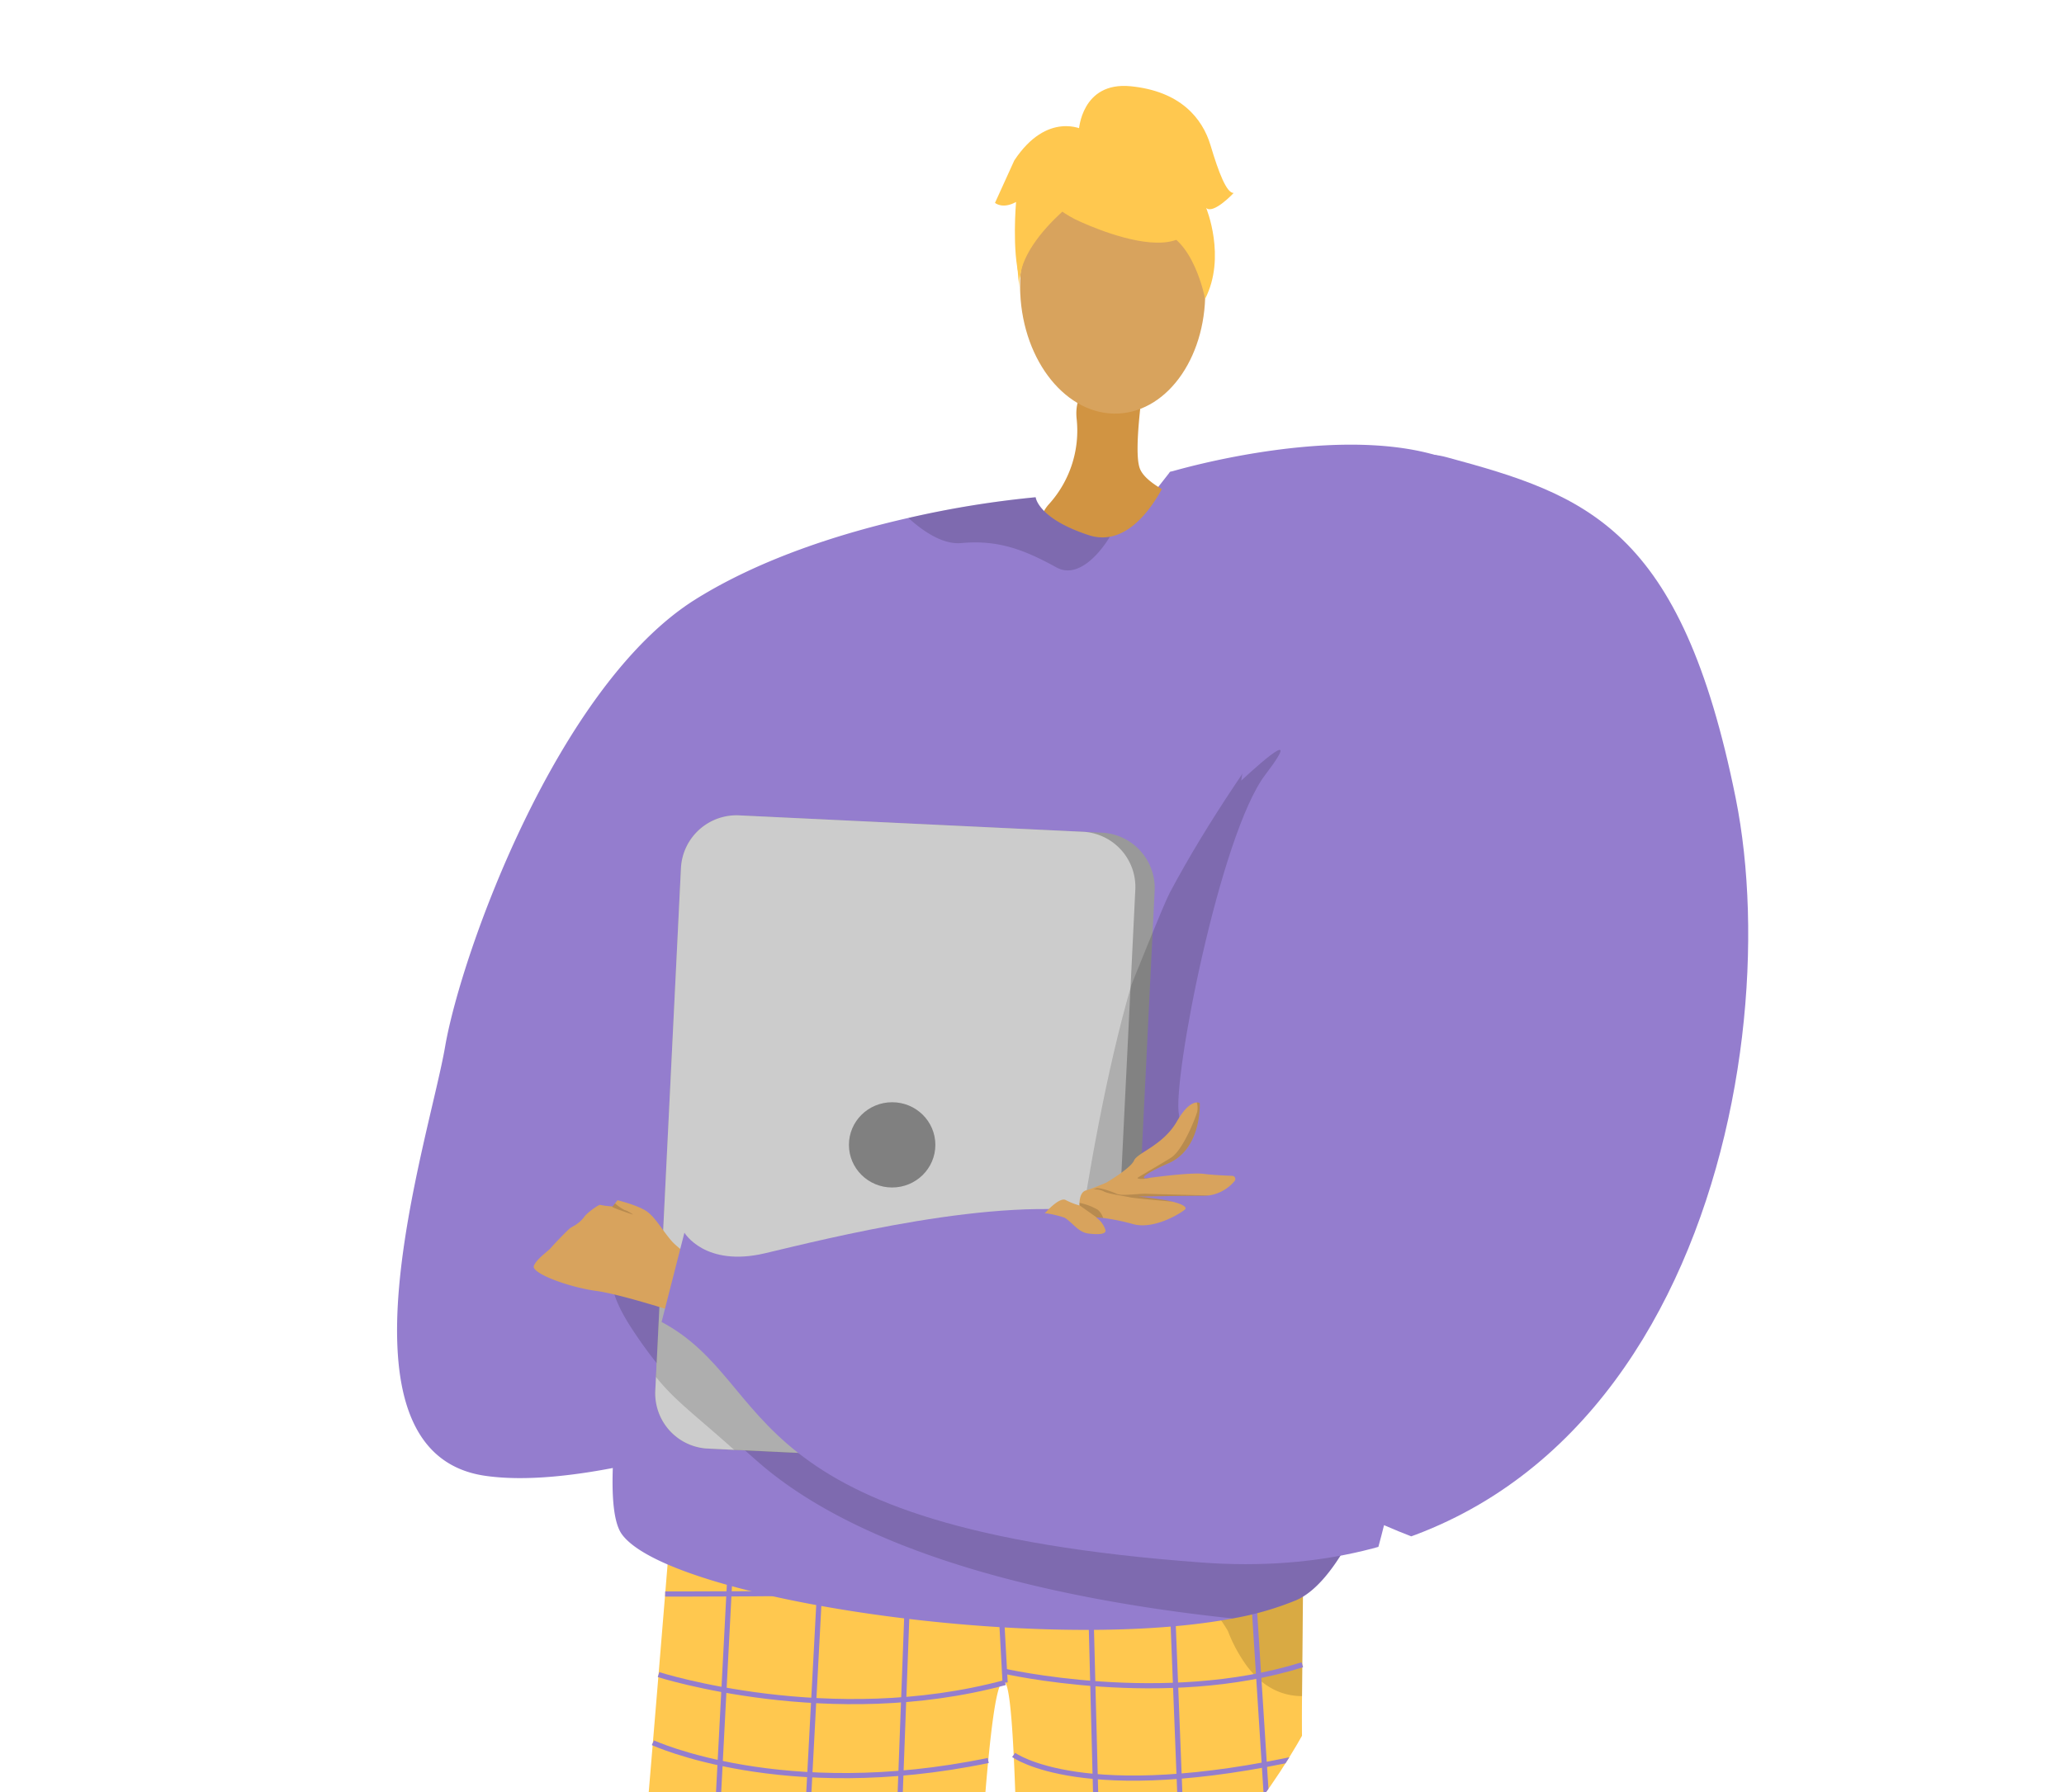 <svg xmlns="http://www.w3.org/2000/svg" xmlns:xlink="http://www.w3.org/1999/xlink" width="502" height="436" viewBox="0 0 502 436"><defs><style>.a{fill:#fff;stroke:#707070;}.b,.j{fill:none;}.c{clip-path:url(#a);}.d{clip-path:url(#b);}.e{fill:#d8a35d;}.f{fill:#62548a;}.g{fill:#ffc84f;}.h{opacity:0.3;}.i{opacity:0.5;}.j{stroke:#947dce;stroke-miterlimit:10;stroke-width:1.256px;}.k{fill:#947dce;}.l{fill:#d19442;}.m{fill:#999;}.n{fill:#ccc;}.o{fill:gray;}.p{opacity:0.15;}</style><clipPath id="a"><rect class="a" width="502" height="436" transform="translate(731 332)"/></clipPath><clipPath id="b"><path class="b" d="M1238.8,350.951c-8.039-17.761-33.06-66.743-89.422-96.094-20.437-10.642-76.048-39.6-128.322-15.6-49.242,22.611-78.723,84.506-71.371,153.125a176.772,176.772,0,0,0-69.3,28.631c-50.99,35.641-85.908,102.067-76.21,161.006,18.08,109.89,188.364,176.207,279.533,118.674,41.442-26.152,57.806-72.384,64.471-99.266,17.33,7.533,63.068,24.41,105.431,5.053,76.533-34.975,95.526-166.966,41.973-224.808C1278.219,362.916,1255.827,354.769,1238.8,350.951Z" transform="translate(-802.558 -229.988)"/></clipPath></defs><g class="c" transform="translate(-731 -332)"><g transform="translate(-80.558 101.597)"><g class="d" transform="translate(802.558 229.988)"><g transform="translate(105.576 21.313)"><path class="e" d="M1068.123,719.349s-.412,187.854,7.672,190.331c14.509,4.534,70.973,18.524,10.341,19.956-30.763,4.732-29.148-2.3-30.185-8.033-.848-4.685-15.938-171.359-18.453-184.2-.563-2.874-.9-4.613-.9-4.613Z" transform="translate(-868.386 -168.188)"/><path class="e" d="M975.944,718.884s-11.983,186.77-20.092,189.161c-14.559,4.38-71.171,17.77-10.558,19.845,30.708,5.057,29.17-1.991,30.271-7.713.9-4.676,8.237-40.106,10.891-52.914.594-2.868,22.218-147.667,22.218-147.667Z" transform="translate(-888.552 -168.267)"/><path class="f" d="M979.717,881.494c.648-2.647-18.742-4.414-21.167-2.46s-41.853,5.787-42.3,17.172,53.985,8.067,57.832,8.2S978.444,886.695,979.717,881.494Z" transform="translate(-888.825 -141.208)"/><g transform="translate(47.193 335.487)"><path class="g" d="M953.069,542.852a12.093,12.093,0,0,0,6.945,2.8c16.008-.383,85.142-2.208,122.523-5.954,13.188-1.323,22.421-2.884,23.974-4.714,0,0,0,.054,0,.151-.007,2.043-.154,25.424-.457,56.077-.6,60.51,9.574,146.7,18.131,172.623,1.847,5.6-84.367.731-84.367.731-3.011-62.289-1.886-171.92-5.974-176.654-4.973-5.76-8.327,90.773-13.5,171.654-33.6,10.22-87.662,7.239-87.192,3.776C938.723,722.2,953.069,542.852,953.069,542.852Z" transform="translate(-933.148 -534.987)"/><g class="h" transform="translate(83.09)"><path d="M1004.948,542.517c-.261-.009-.521-.019-.773-.03C1004.175,542.487,1004.449,542.494,1004.948,542.517Z" transform="translate(-1004.175 -533.713)"/><path class="i" d="M1004.836,543.791c20.658.729,65.526-4.09,65.526-4.09,13.188-1.323,22.421-2.884,23.974-4.714,0,0,0,.054,0,.151-.007,2.043-.154,25.424-.457,56.077a15.626,15.626,0,0,1-2.175-.153c-4.67-.647-8.352-3.325-11.234-7.165a36.766,36.766,0,0,1-4.625-8.546C1059.21,547.2,1011.457,544.09,1004.836,543.791Z" transform="translate(-1004.063 -534.987)"/></g><g transform="translate(23.073 4.715)"><line class="j" x1="11.792" y2="225.791" transform="translate(0 1.026)"/><line class="j" x1="11.802" y2="221.869" transform="translate(21.822 4.587)"/><line class="j" x1="8.227" y2="220.167" transform="translate(46.541 3.671)"/><line class="j" x2="2.485" y2="45.424" transform="translate(75.134 2.789)"/><line class="j" x2="5.785" y2="224.014" transform="translate(97.74 1.81)"/><line class="j" x2="8.88" y2="225.761" transform="translate(117.185 0.828)"/><line class="j" x2="14.501" y2="226.816" transform="translate(136.304)"/></g><path class="j" d="M948.547,562.789s122.995.4,155.171-6.718" transform="translate(-930.533 -531.406)"/><path class="j" d="M1031.46,580.512c-42.518,11.455-84.292-1.935-84.292-1.935" transform="translate(-930.767 -527.584)"/><path class="j" d="M1018.717,578.012s39.234,9.066,72.874-1.481" transform="translate(-918.615 -527.931)"/><path class="j" d="M945.99,592.741s31.661,14.645,81.567,4.319" transform="translate(-930.967 -525.178)"/><path class="j" d="M944.571,609.61s48.806,12.42,81.684,3.518" transform="translate(-931.208 -522.313)"/><path class="j" d="M943.141,626.369S968.512,644.277,1025,633.3" transform="translate(-931.451 -519.467)"/><path class="j" d="M941.466,645.648s38.258,17.66,82.764,2.558" transform="translate(-931.736 -516.192)"/><path class="j" d="M939.9,663.311s27.315,17.4,83.36,4.18" transform="translate(-932.002 -513.192)"/><path class="j" d="M938.241,681.424s37.4,17.272,84.362-.025" transform="translate(-932.283 -510.12)"/><path class="j" d="M936.9,695.555s22.481,19.532,84.913,1.626" transform="translate(-932.511 -507.716)"/><path class="j" d="M935.291,711.6s35.685,16.618,85.735,1.019" transform="translate(-932.784 -504.991)"/><path class="j" d="M1021,595.276s16.779,12.488,71.189.323" transform="translate(-918.227 -524.747)"/><path class="j" d="M1022.122,612.346s23.185,9.468,69.412-.8" transform="translate(-918.037 -521.985)"/><path class="j" d="M1022.013,631.546s35.547,8.906,70.423-3.05" transform="translate(-918.056 -519.105)"/><path class="j" d="M1022.276,647.19s34.77,13.48,71.607-3.1" transform="translate(-918.011 -516.457)"/><path class="j" d="M1022.548,664.368s32.97,9.835,73.123-3.167" transform="translate(-917.965 -513.551)"/><path class="j" d="M1022.833,680.867s27.908,10.929,74.927-3.244" transform="translate(-917.916 -510.762)"/><path class="j" d="M1023.481,695.194s33.23,15.113,76.66-1.561" transform="translate(-917.806 -508.042)"/><path class="j" d="M1023.624,713.579s37.51,10.759,79.812-2.544" transform="translate(-917.782 -505.087)"/></g><path class="f" d="M1050.878,878.64c-.619-2.654,22.911-1.413,25.314.565s37.051,7.886,37.373,19.274-54.069,7.5-57.919,7.585S1052.093,883.856,1050.878,878.64Z" transform="translate(-865.962 -141.391)"/><path class="k" d="M939.884,587.892c11.495,15.747,101.633,29.261,148.528,20.468a73.711,73.711,0,0,0,15.455-4.437c4.447-1.93,8.755-6.959,12.864-14.363,31.269-56.384,50.627-250.484,28.072-261.537-25.511-12.508-71.625,1.431-71.625,1.431l-17.136,21.9L973.36,400.064s-19.174,70.263-29.44,125.177c-.758,4.049-1.465,8.016-2.115,11.856C937.563,562.264,935.872,582.4,939.884,587.892Z" transform="translate(-885.198 -235.536)"/><path class="l" d="M1052,306.843c.012,1.748-3.038,19.987-1.224,24.54s12.286,7.889,11.568,8.651-14.878,15.185-28.033,11.5-5.7-11.5-5.7-11.5a26.646,26.646,0,0,0,6.771-20.794C1034.039,306.344,1052,306.843,1052,306.843Z" transform="translate(-870.1 -238.248)"/><path class="k" d="M914.209,572.748c38.908,5.67,122.024-33.147,122.024-33.147l-7.93-21.872s-49.1,2.244-57.062,3.553c0,0,23.99-19.629,31.669-45.8,5.65-19.25,73.85-101.605,94.33-137.507,7.361-12.908-16.454-9.425-16.454-9.425s-5.379,14.079-14.616,15.758a10.376,10.376,0,0,1-5.179-.4c-12.382-4.068-12.873-9.208-12.873-9.208a239.88,239.88,0,0,0-30.956,5.034c-16.06,3.644-35.618,9.739-51.668,19.735-33.594,20.938-57.066,86.045-61.006,108.883S875.307,567.078,914.209,572.748Z" transform="translate(-892.807 -234.634)"/><g transform="translate(62.784 177.447)"><path class="m" d="M1067.95,418.17l-6.245,127.244a13.557,13.557,0,0,1-14.255,12.77l-88.03-4.213a4.533,4.533,0,0,1-.622-.06,13.455,13.455,0,0,1-12.307-14.005l6.245-127.244a13.535,13.535,0,0,1,14.257-12.755l83.948,4.006,4.08.193A13.492,13.492,0,0,1,1067.95,418.17Z" transform="translate(-946.475 -399.891)"/><path class="n" d="M1063.247,417.918,1057,545.162a13.536,13.536,0,0,1-14.257,12.755L958.8,553.911a13.455,13.455,0,0,1-12.307-14.005l6.245-127.244a13.535,13.535,0,0,1,14.257-12.755l83.948,4.006A13.454,13.454,0,0,1,1063.247,417.918Z" transform="translate(-946.475 -399.891)"/><ellipse class="o" cx="10.511" cy="10.37" rx="10.511" ry="10.37" transform="translate(47.114 69.794)"/></g><g transform="translate(145.423)"><ellipse class="e" cx="22.499" cy="30.285" rx="22.499" ry="30.285" transform="translate(4.813 20.178) rotate(-2.516)"/><g transform="translate(5.246 8.477)"><path class="g" d="M1034.981,279.4s39.821,19.676,26.817-14.023C1052.8,242.067,1007.79,265.268,1034.981,279.4Z" transform="translate(-1020.793 -255.453)"/><path class="g" d="M1041.082,270.775s-21.231,13.647-18.588,26.347c0,0-6.425-37.975,15.185-39.832s30.079-.14,29.874,40.306C1067.553,297.6,1059.9,265.746,1041.082,270.775Z" transform="translate(-1021.601 -255.221)"/></g><path class="g" d="M1034.547,259.04s.589-11.939,12.612-10.75,17.433,7.716,19.426,14.383,3.917,11.649,5.625,11.579c0,0-4.907,5.265-6.687,3.651,0,0,4.947,11.931-.261,22.11,0,0-2.867-15.23-11.476-16.561S1034.547,259.04,1034.547,259.04Z" transform="translate(-1014.157 -248.207)"/><path class="g" d="M1038.6,257.471s-8.753-4.7-16.788,7.445l-4.692,10.318s1.779,1.614,5.122-.212c0,0-1.051,11.932.866,18.564l4.186-20.461Z" transform="translate(-1017.117 -246.785)"/></g><path class="p" d="M941.84,508.024a108.26,108.26,0,0,0,6.522,9.143c.022.028-.184,3.329-.161,3.357,4.509,5.691,9.557,9.277,19,17.732.085.077,2.616.109,2.7.186q1.485,1.327,3.057,2.7c29.266,25.617,82.813,34.683,115.491,38.14a73.711,73.711,0,0,0,15.455-4.437c4.447-1.93,8.755-6.959,12.864-14.363l-172.81-64.319-5.86-2.183S935,497.24,941.84,508.024Z" transform="translate(-885.234 -206.464)"/><path class="p" d="M1106.58,356s-30.392,34.906-49.17,70.255c-1.412,2.656-9.306,22.393-9.321,22.447C1035.915,490.557,1029.9,553.06,1029.9,553.06l29.047-69.219Z" transform="translate(-869.523 -229.899)"/><path class="e" d="M936.523,502.009c7.13.977,25.59,7.179,25.59,7.179l3.673-11.241s-8.769-5.375-11.193-8.285-3.727-5.387-5.732-6.911-7.266-2.823-7.266-2.823l-.6.763-.59.756s-.071,0-.2-.016a19.543,19.543,0,0,1-2.83-.367c-.178-.122-1.958,1.041-3.12,2.1a5.083,5.083,0,0,0-.878.988,8.264,8.264,0,0,1-2.637,2.158c-.295.18-.537.32-.667.413s-.512.448-.991.914c-1.191,1.176-3.043,3.125-3.626,3.817-.708.832-2.754,2.205-3.786,3.683a4,4,0,0,0-.419.745C920.53,497.622,929.394,501.031,936.523,502.009Z" transform="translate(-887.981 -208.851)"/><path class="k" d="M1088.786,404.2c0-1.871,15.905-87.885,49.951-78.679s57.037,17.056,70.3,82.915-14.347,194.437-129.813,185.974S976.583,551.243,947.8,535.887l5.551-21.713s4.993,8.447,19.592,5,56.6-14.17,81.8-9.679c0,0,20.534-15.479,18.888-24.031s10.043-68.3,21-82.7S1088.786,404.2,1088.786,404.2Z" transform="translate(-883.466 -235.192)"/><path class="p" d="M937.457,481.319a.9.9,0,0,0,.207.192c.619.366,4.441,1.664,4.854,1.786s-1.4-1.013-1.894-1.054a11.111,11.111,0,0,1-2.382-1.664l-.59.756S937.581,481.331,937.457,481.319Z" transform="translate(-885.223 -208.74)"/><g transform="translate(157.46 247.297)"><path class="e" d="M1027.406,486.655c.305-.352,4.621.791,5.01,1.048,2.075,1.377,3.238,3.487,5.724,3.788.7.085,4.5.566,4.082-.894a5.861,5.861,0,0,0-2.293-3.049s.05,0,.151.011c.242.011.787.05,1.585.144a49.672,49.672,0,0,1,7.251,1.481c5.453,1.508,12.331-3.116,12.714-3.6s-.455-1.192-3.058-1.841c-.033-.011-.061-.016-.095-.028-2.675-.66-8.212-1.225-8.212-1.225s10.123-.188,15.85-.188a9.387,9.387,0,0,0,1.265-.083h.022a10.006,10.006,0,0,0,6.235-3.494.776.776,0,0,0-.578-1.278c-1.757-.061-4.725-.2-6.944-.48-2.7-.344-10.241.583-13.085.959-.692.089-1.107.15-1.107.15s-2.434-.117,5.682-3.7,7.565-14.622,7.565-14.622a1.37,1.37,0,0,0-.719-.15c-.91.028-2.613.726-4.828,4.586-3.345,5.845-9.656,7.641-10.437,9.526s-6.768,5.4-6.768,5.4-3.255,1.392-4.974,1.9c-1.225.36-1.483,2.068-1.529,3.011-.011.277-.006.494,0,.583v.049a17.453,17.453,0,0,1-3.349-1.32C1031,482.485,1027.407,486.654,1027.406,486.655Z" transform="translate(-1027.406 -459.601)"/><path class="p" d="M1049.743,477.922c-.692.089-1.107.15-1.107.15s-2.434-.117,5.682-3.7,7.565-14.622,7.565-14.622a1.37,1.37,0,0,0-.719-.15,5.073,5.073,0,0,1,.118,2.169c-.309,1.314-3.451,9.437-6.431,11.295s-7.447,4.408-8,4.8S1048.394,478.365,1049.743,477.922Z" transform="translate(-1024.118 -459.601)"/><path class="p" d="M1037.308,477.764a5.1,5.1,0,0,1,2.76.4c.86.621,5.1,1.164,6.351,1.469.866.216,6.846.759,10.471,1.081-.033-.011-.061-.016-.095-.028-2.675-.66-8.212-1.225-8.212-1.225s10.123-.188,15.85-.188a9.387,9.387,0,0,0,1.265-.083c-5.424-.123-13.821-.35-15.2-.4-2.04-.078-5.885.615-7.217,0s-4.391-1.625-5.02-1.315A3.025,3.025,0,0,1,1037.308,477.764Z" transform="translate(-1025.724 -456.576)"/><path class="p" d="M1034.681,481.059l4.165,2.955c.242.011.787.05,1.585.144a4.081,4.081,0,0,0-1.327-2.024,14.655,14.655,0,0,0-4.423-1.658C1034.67,480.753,1034.675,480.97,1034.681,481.059Z" transform="translate(-1026.172 -456.055)"/></g><path class="p" d="M999.107,338.78c3.678,3.34,8.437,6.529,12.883,6.115,9.01-.849,15.44,1.693,23.134,5.923,5.026,2.764,10.241-2.93,12.991-7.464a10.376,10.376,0,0,1-5.179-.4c-12.382-4.068-12.873-9.208-12.873-9.208A239.88,239.88,0,0,0,999.107,338.78Z" transform="translate(-874.752 -233.679)"/></g></g></g></g></svg>